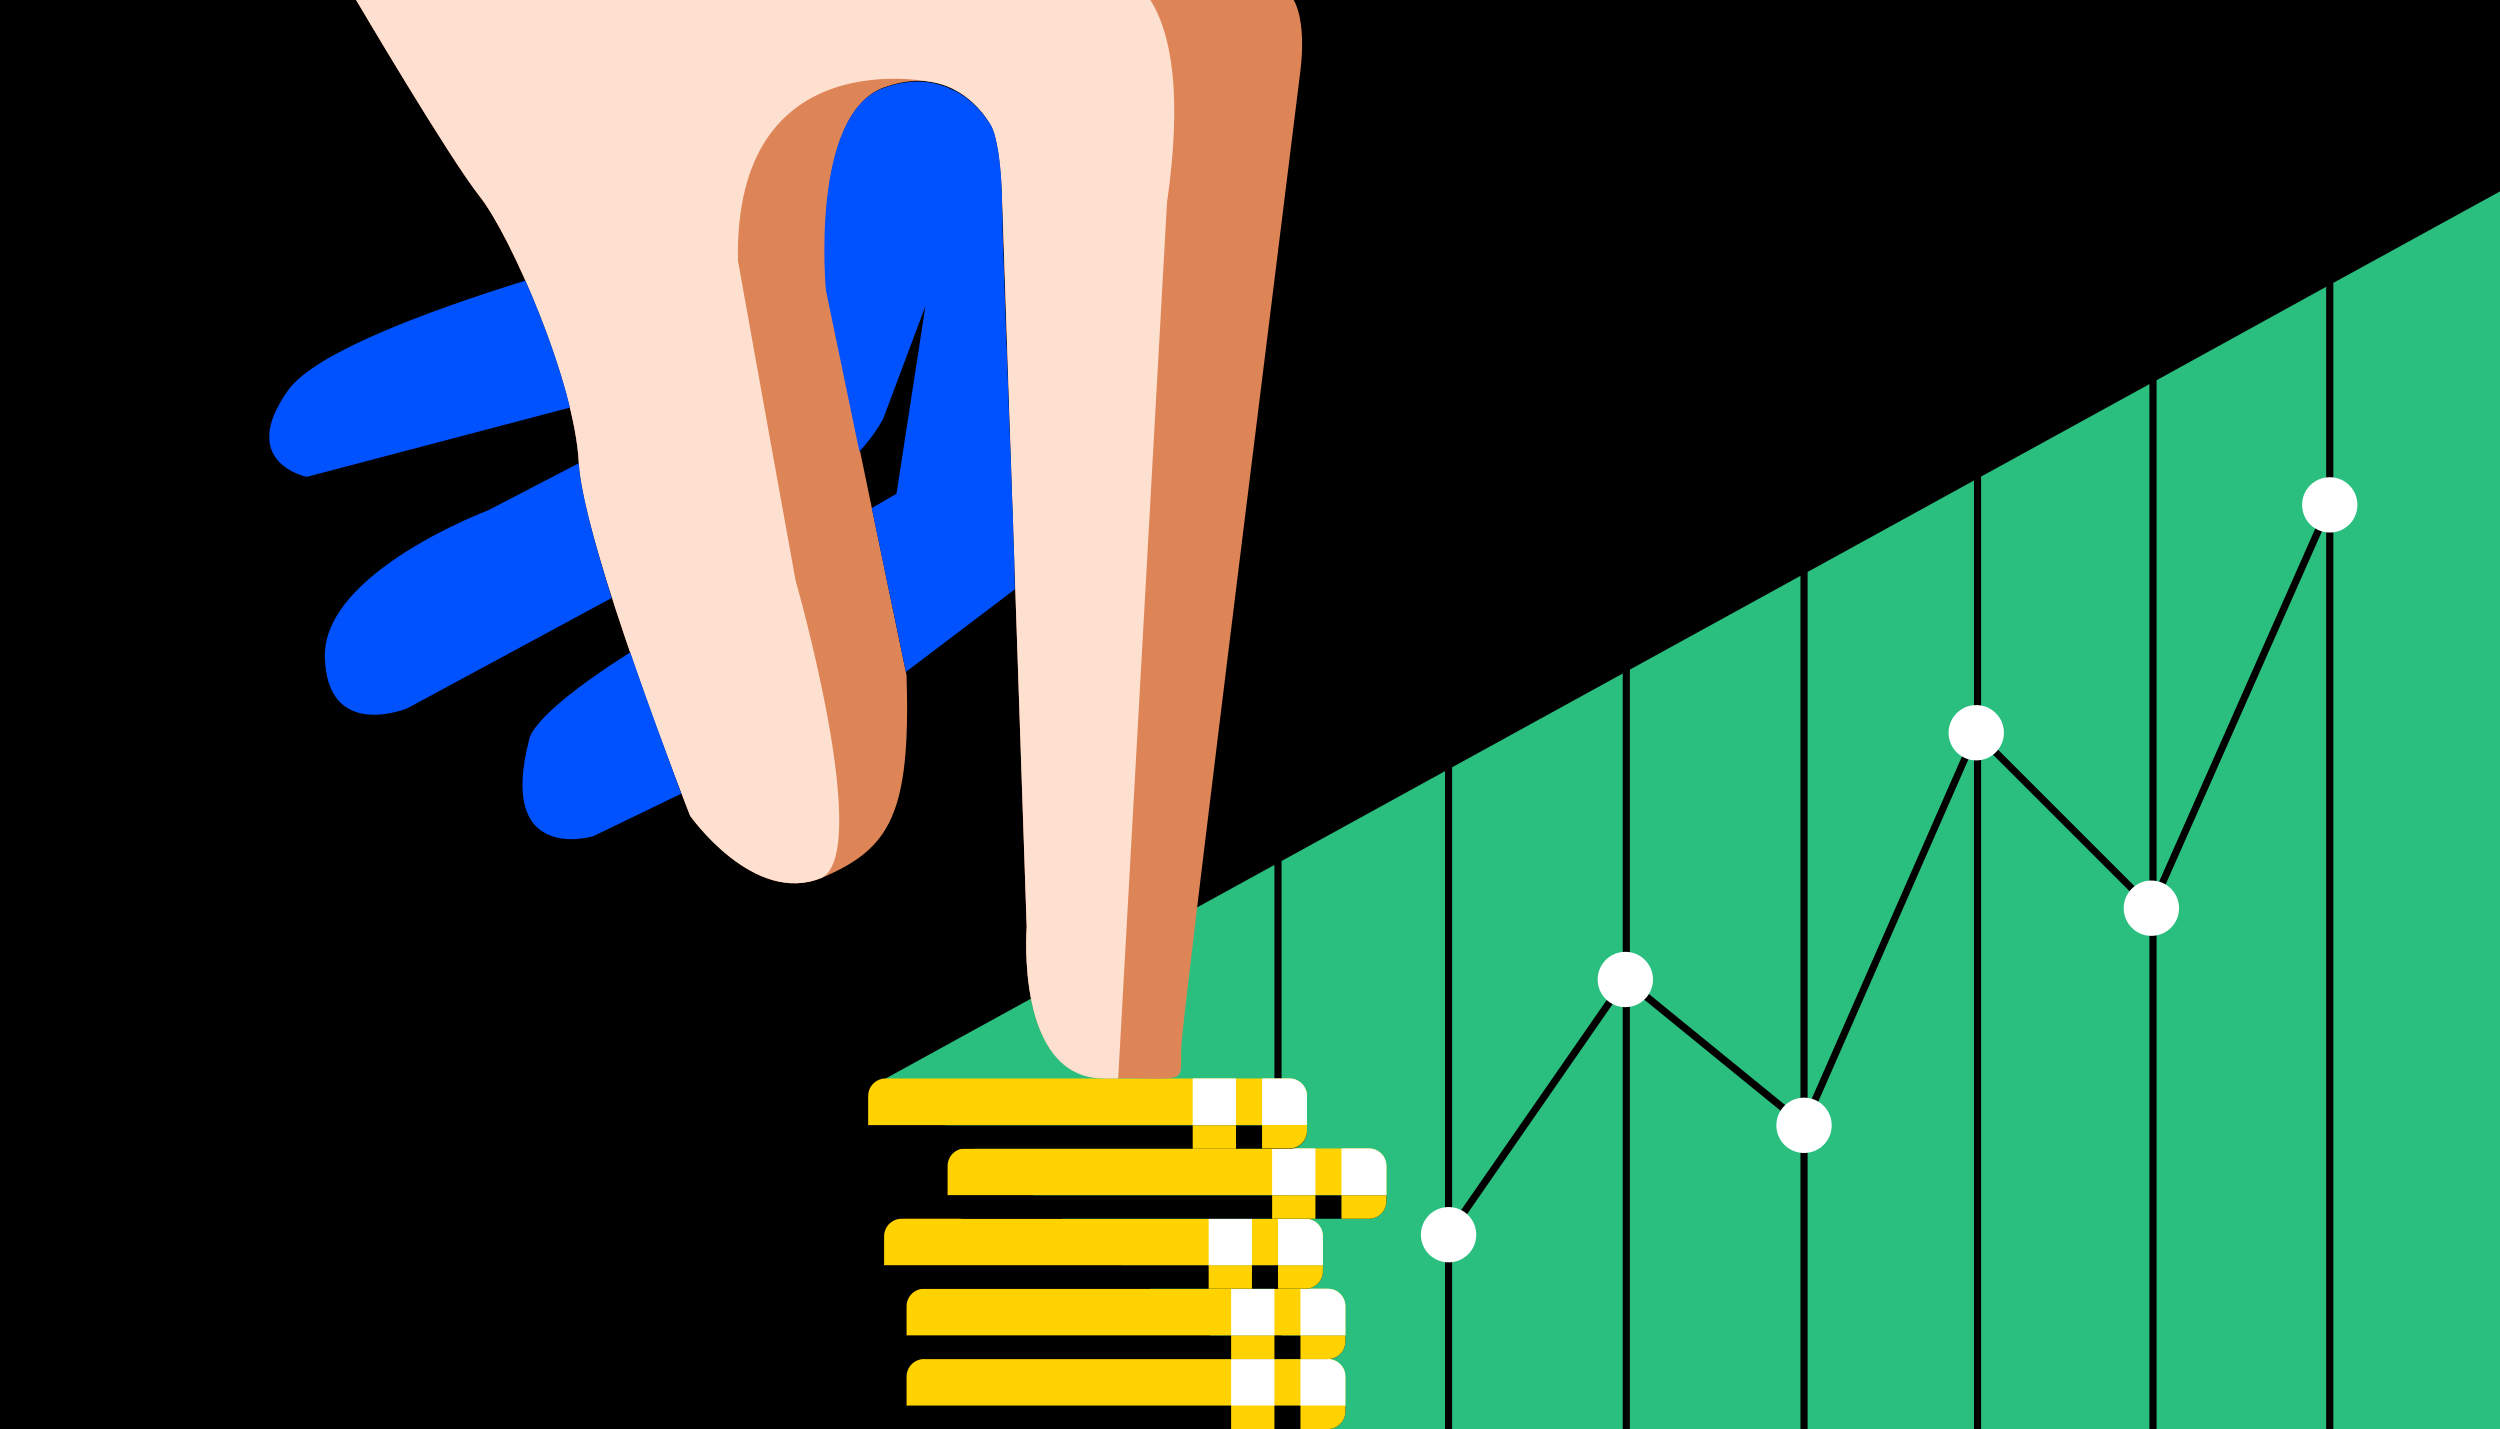 <svg xmlns="http://www.w3.org/2000/svg" x="0px" y="0px"
	 viewBox="0 0 768 439" style="enable-background:new 0 0 768 439;" xml:space="preserve">
<style type="text/css">
	.st0{fill:#2BBF7F;}
	.st1{fill:#FFD200;}
	.st2{fill:#FFFFFF;}
	.st3{fill:#DE8557;}
	.st4{fill:#FEE0D0;}
	.st5{fill:#0052FF;}
</style>
<rect width="768" height="439"/>
<polygon class="st0" points="716.8,86.9 716.8,439 768,439 768,58.8 "/>
<polygon class="st0" points="443.9,236.9 393.7,264.5 393.7,427.7 407.9,439 443.9,439 "/>
<g>
	<polygon class="st0" points="498.5,300.1 498.5,206.9 446.1,235.7 446.1,375.7 	"/>
	<polygon class="st0" points="446.1,379.6 446.1,439 498.5,439 498.5,304 	"/>
</g>
<g>
	<polygon class="st0" points="714.6,154.8 714.6,88.1 662.5,116.8 662.5,272.6 	"/>
	<polygon class="st0" points="662.5,278 662.5,439 714.6,439 714.6,160.3 	"/>
</g>
<g>
	<polygon class="st0" points="660.3,276.8 660.3,118 608.6,146.4 608.6,225.1 	"/>
	<polygon class="st0" points="608.6,228.2 608.6,439 660.3,439 660.3,279.9 	"/>
</g>
<g>
	<polygon class="st0" points="555.3,345.9 555.3,439 606.4,439 606.4,229.4 	"/>
	<polygon class="st0" points="606.4,224 606.4,147.6 555.3,175.7 555.3,340.4 	"/>
</g>
<g>
	<polygon class="st0" points="553.1,343.3 553.1,176.9 500.7,205.7 500.7,300.6 	"/>
	<polygon class="st0" points="500.7,303.5 500.7,439 553.1,439 553.1,346.2 	"/>
</g>
<polygon class="st0" points="391.5,265.7 272.1,331.3 391.5,426 "/>
<path class="st1" d="M407.9,417.5h-124c-3,0-5.4,2.4-5.4,5.4v9h134.8v-9C413.3,419.9,410.9,417.5,407.9,417.5z"/>
<path d="M278.5,431.8v1.8c0,3,2.4,5.4,5.4,5.4h124c3,0,5.4-2.4,5.4-5.4v-1.8H278.5z"/>
<rect x="378.2" y="417.5" class="st2" width="13.3" height="14.4"/>
<rect x="378.2" y="431.8" class="st1" width="13.3" height="7.2"/>
<path class="st2" d="M407.9,417.5h-8.4v14.4h13.8v-9C413.3,419.9,410.9,417.5,407.9,417.5z"/>
<path class="st1" d="M399.5,439h8.4c3,0,5.4-2.4,5.4-5.4v-1.8h-13.8V439z"/>
<path class="st1" d="M407.9,395.9h-124c-3,0-5.4,2.4-5.4,5.4v9h134.8v-9C413.3,398.3,410.9,395.9,407.9,395.9z"/>
<path d="M278.5,410.3v1.8c0,3,2.4,5.4,5.4,5.4h124c3,0,5.4-2.4,5.4-5.4v-1.8H278.5z"/>
<rect x="378.2" y="395.9" class="st2" width="13.3" height="14.4"/>
<rect x="378.2" y="410.3" class="st1" width="13.3" height="7.2"/>
<path class="st2" d="M407.9,395.9h-8.4v14.4h13.8v-9C413.3,398.3,410.9,395.9,407.9,395.9z"/>
<path class="st1" d="M399.5,417.5h8.4c3,0,5.4-2.4,5.4-5.4v-1.8h-13.8V417.5z"/>
<path class="st1" d="M401,374.4H277c-3,0-5.4,2.4-5.4,5.4v9h134.8v-9C406.4,376.8,404,374.4,401,374.4z"/>
<path d="M271.6,388.7v1.8c0,3,2.4,5.4,5.4,5.4h124c3,0,5.4-2.4,5.4-5.4v-1.8H271.6z"/>
<rect x="371.3" y="374.4" class="st2" width="13.3" height="14.4"/>
<rect x="371.3" y="388.7" class="st1" width="13.3" height="7.2"/>
<path class="st2" d="M401,374.4h-8.4v14.4h13.8v-9C406.4,376.8,404,374.4,401,374.4z"/>
<path class="st1" d="M392.6,395.9h8.4c3,0,5.4-2.4,5.4-5.4v-1.8h-13.8V395.9z"/>
<path class="st1" d="M420.5,352.8h-124c-3,0-5.4,2.4-5.4,5.4v9h134.8v-9C425.9,355.2,423.5,352.8,420.5,352.8z"/>
<path d="M291.1,367.2v1.8c0,3,2.4,5.4,5.4,5.4h124c3,0,5.4-2.4,5.4-5.4v-1.8H291.1z"/>
<rect x="390.8" y="352.8" class="st2" width="13.3" height="14.4"/>
<rect x="390.8" y="367.2" class="st1" width="13.3" height="7.2"/>
<path class="st2" d="M420.5,352.8h-8.4v14.4h13.8v-9C425.9,355.2,423.5,352.8,420.5,352.8z"/>
<path class="st1" d="M412.1,374.4h8.4c3,0,5.4-2.4,5.4-5.4v-1.8h-13.8V374.4z"/>
<path class="st1" d="M396.1,331.3h-124c-3,0-5.4,2.4-5.4,5.4v9h134.8v-9C401.5,333.7,399.1,331.3,396.1,331.3z"/>
<path d="M266.7,345.7v1.8c0,3,2.4,5.4,5.4,5.4h124c3,0,5.4-2.4,5.4-5.4v-1.8H266.7z"/>
<rect x="366.4" y="331.3" class="st2" width="13.3" height="14.4"/>
<rect x="366.4" y="345.7" class="st1" width="13.3" height="7.2"/>
<path class="st2" d="M396.1,331.3h-8.4v14.4h13.8v-9C401.5,333.7,399.1,331.3,396.1,331.3z"/>
<path class="st1" d="M387.7,352.8h8.4c3,0,5.4-2.4,5.4-5.4v-1.8h-13.8V352.8z"/>
<path class="st3" d="M109.4,0c0,0,28.5,48.4,38,60.4c9.5,12,29.2,57,30.4,81.8c1.3,24.7,34.2,108.4,34.2,108.4s19.6,27.9,40.6,19
	c20.9-8.9,27.2-19.6,25.9-62.1L253.9,88.9c0,0-5-53.9,17.8-62.1s32.9,12,32.9,12s2.5,3.8,3.2,20.9c0.6,17.1,7.6,225,7.6,225
	s-3.7,46.5,23.7,46.5s23.2,2.3,23.8-9.8c0.6-12,34.7-283.9,36.6-299.8S397.4,0,397.4,0H109.4z"/>
<path class="st4" d="M244.4,178.3c0,0-14.2-78.4-17.7-98.2c-1.3-68.4,60-54.8,60-54.8l0,0c12.3,2.3,17.9,13.6,17.9,13.6
	s2.5,3.8,3.2,20.9c0.6,17.1,7.6,225,7.6,225s-3.7,46.5,23.7,46.5c1.6,0,3,0,4.4,0l15-269c4.8-33.5,1.3-52.1-5.1-62.3h-244
	c0,0,28.5,48.4,38,60.4c9.5,12,29.2,57,30.4,81.8c1.3,24.7,34.2,108.4,34.2,108.4s19.6,27.9,40.6,19
	C268,260.7,244.4,178.3,244.4,178.3z"/>
<path class="st5" d="M177.8,142.3l-27.9,14.5c0,0-50.7,19-50.1,45c0.6,26,25.3,15.8,25.3,15.8s31-16.7,62.8-33.9
	C182.6,166.7,178.3,151,177.8,142.3z"/>
<path class="st5" d="M161.4,86.2c-30.8,9.6-64.7,22.2-72.9,33.7c-15.8,22.2,5.7,26.6,5.7,26.6l80.9-21.3
	C172,112.6,166.8,98.4,161.4,86.2z"/>
<path class="st5" d="M193.6,200.4c-3.4,2.2-6.4,4.1-8.8,5.8c-22.2,15.2-22.2,20.9-22.2,20.9c-10.1,38.7,19.6,29.8,19.6,29.8
	l27.1-13.1C206,234.8,199.7,218.1,193.6,200.4z"/>
<path class="st5" d="M311.6,172.1c-0.1-1.6-0.1-3.3-0.2-4.9c-0.1-3.5-0.2-6.9-0.3-10.3c0-0.6,0-1.3-0.1-1.9c-0.1-2-0.1-3.9-0.2-5.9
	c0-0.9-0.1-1.8-0.1-2.6c-0.1-3.6-0.2-7.2-0.4-10.8c-0.1-2.6-0.2-5.2-0.3-7.8c-0.2-6.9-0.5-13.6-0.7-19.9c0-0.6,0-1.1-0.1-1.7
	c-0.5-14.5-0.9-26.8-1.2-35.3c0-0.3,0-0.5,0-0.8c0-0.5,0-1,0-1.4c0-0.4,0-0.9,0-1.3c0-0.6,0-1.2-0.1-1.8c0-0.3,0-0.6,0-0.8
	c-0.1-1.7-0.1-3.1-0.1-4.1c0-0.4,0-0.7,0-0.9c-0.6-17.1-3.2-20.9-3.2-20.9s0,0,0,0c0,0,0,0,0,0c0,0,0-0.1,0-0.1c0,0,0-0.1,0-0.1
	c0,0-0.1-0.1-0.1-0.1c0-0.1-0.1-0.1-0.1-0.2c0-0.1-0.1-0.1-0.1-0.2c0-0.1-0.1-0.1-0.1-0.2c0-0.1-0.1-0.1-0.1-0.2
	c0-0.1-0.1-0.2-0.2-0.2c0,0-0.1-0.1-0.1-0.1c-0.1-0.2-0.3-0.4-0.4-0.6c0,0-0.1-0.1-0.1-0.1c-0.1-0.1-0.2-0.2-0.3-0.4
	c0-0.1-0.1-0.1-0.1-0.2c-0.3-0.4-0.7-0.9-1.1-1.4c0,0-0.1-0.1-0.1-0.1c-0.1-0.2-0.3-0.3-0.4-0.5c0,0-0.1-0.1-0.1-0.1
	c-0.4-0.5-0.9-1.1-1.5-1.6c0,0-0.1-0.1-0.1-0.1c-0.2-0.2-0.4-0.3-0.5-0.5c0,0-0.1-0.1-0.1-0.1c-0.6-0.5-1.2-1.1-1.9-1.6
	c0,0-0.1-0.1-0.1-0.1c-0.2-0.2-0.4-0.3-0.7-0.5c-0.1,0-0.1-0.1-0.2-0.1c-0.7-0.5-1.4-1-2.2-1.4c-0.1,0-0.1-0.1-0.2-0.1
	c-0.2-0.1-0.5-0.3-0.8-0.4c-0.1,0-0.2-0.1-0.3-0.1c-0.8-0.4-1.7-0.8-2.5-1.1c-0.1,0-0.2-0.1-0.4-0.1c-0.3-0.1-0.5-0.2-0.8-0.3
	c-0.1,0-0.3-0.1-0.4-0.1c-0.6-0.2-1.3-0.3-2-0.5l0,0c-4.2-0.8-9.2-0.6-15,1.5c-22.8,8.2-17.8,62.1-17.8,62.1l10.3,49.6
	c5.1-5.5,7.4-10.3,7.4-10.3L284.3,94l-8.9,57.7c0,0-2.9,1.6-7.6,4.4l10.5,50.3l33.5-25.4c-0.1-2.5-0.2-4.9-0.2-7.4
	C311.6,173,311.6,172.5,311.6,172.1z"/>
<circle class="st2" cx="445" cy="379.3" r="8.5"/>
<circle class="st2" cx="499.3" cy="300.9" r="8.5"/>
<circle class="st2" cx="554.2" cy="345.7" r="8.5"/>
<circle class="st2" cx="607.1" cy="225.1" r="8.5"/>
<circle class="st2" cx="660.9" cy="279" r="8.5"/>
<circle class="st2" cx="715.7" cy="155.1" r="8.5"/>
</svg>
